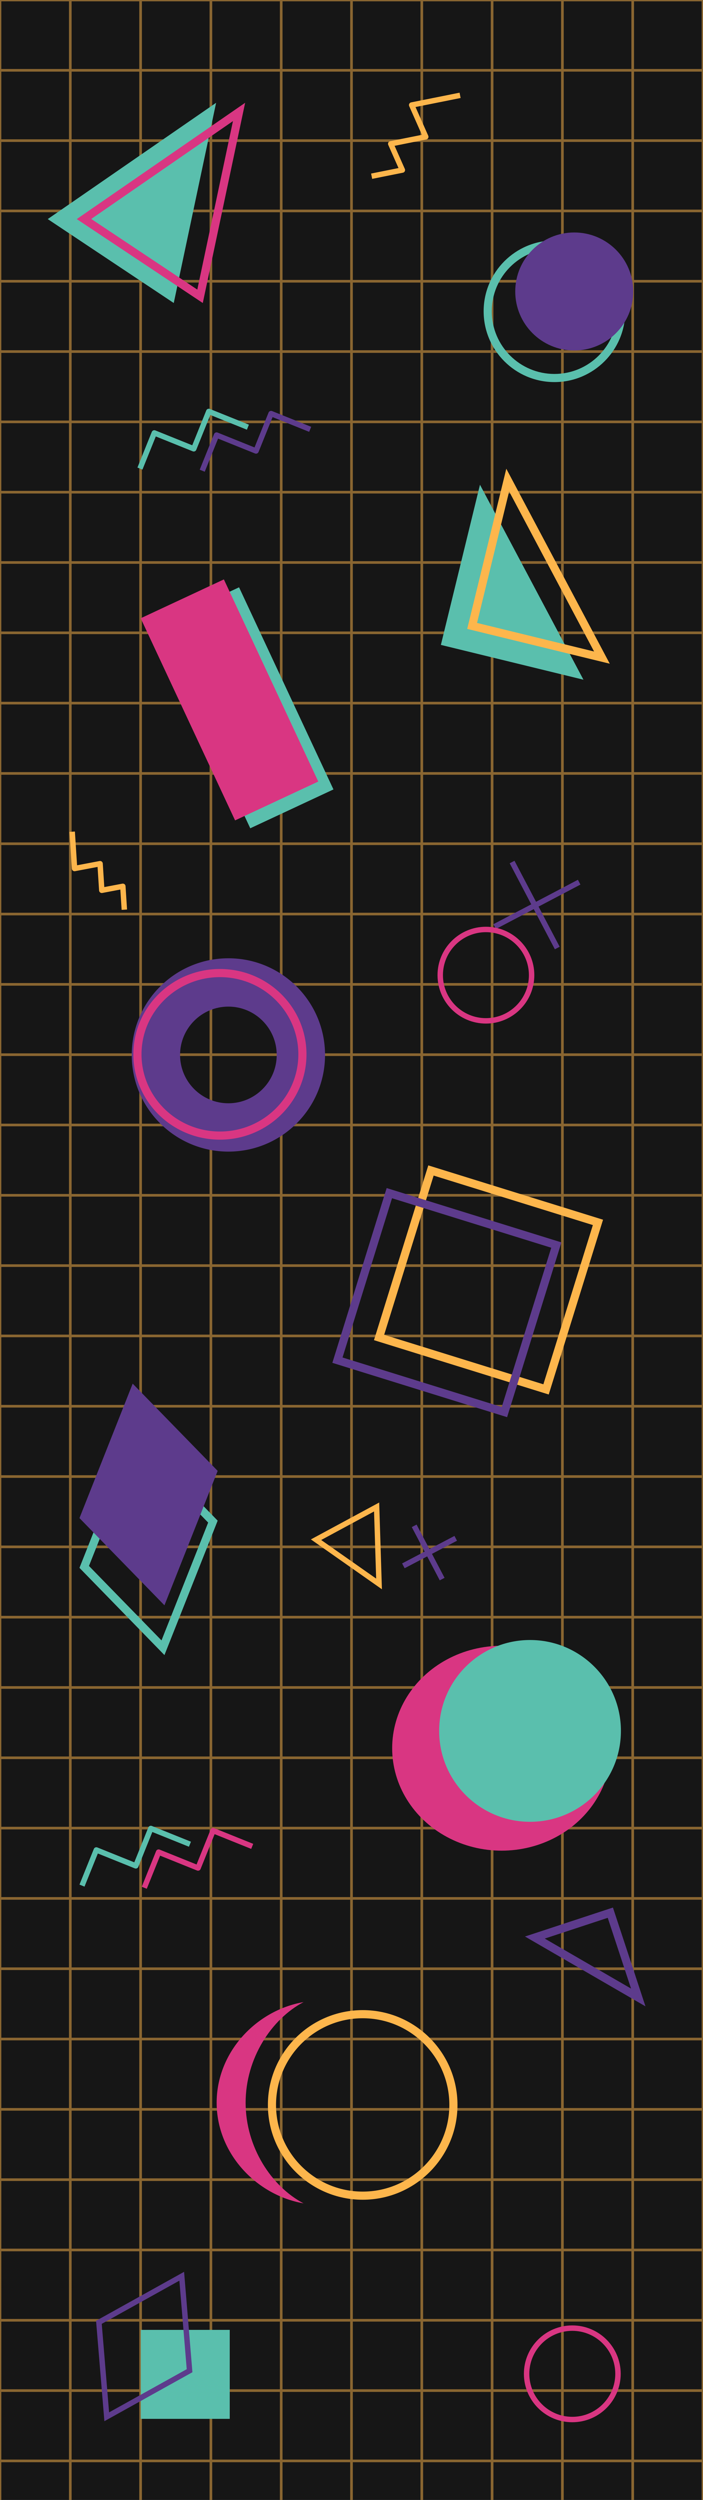 <?xml version="1.0" encoding="UTF-8" standalone="no"?>
<!DOCTYPE svg PUBLIC "-//W3C//DTD SVG 1.1//EN" "http://www.w3.org/Graphics/SVG/1.1/DTD/svg11.dtd">
<svg width="100%" height="100%" viewBox="0 0 1080 3840" version="1.1" xmlns="http://www.w3.org/2000/svg" xmlns:xlink="http://www.w3.org/1999/xlink" xml:space="preserve" xmlns:serif="http://www.serif.com/" style="fill-rule:evenodd;clip-rule:evenodd;stroke-linejoin:round;stroke-miterlimit:1.5;">
    <g>
        <path d="M-0,0L1080,0L1080,3840L-0,3840L-0,0Z" style="fill:#161616;"/>
    </g>
    <g opacity="0.5">
        <path d="M1080,108L0,108" style="fill:none;stroke:#fdb64c;stroke-width:4.04px;"/>
        <path d="M1080,1296L0,1296" style="fill:none;stroke:#fdb64c;stroke-width:4.04px;"/>
        <path d="M1080,2484L0,2484" style="fill:none;stroke:#fdb64c;stroke-width:4.04px;"/>
        <path d="M1080,-0L0,0" style="fill:none;stroke:#fdb64c;stroke-width:4.04px;"/>
        <path d="M1080,1188L0,1188" style="fill:none;stroke:#fdb64c;stroke-width:4.04px;"/>
        <path d="M1080,2376L0,2376" style="fill:none;stroke:#fdb64c;stroke-width:4.04px;"/>
        <path d="M1080,216L0,216" style="fill:none;stroke:#fdb64c;stroke-width:4.04px;"/>
        <path d="M1080,1404L0,1404" style="fill:none;stroke:#fdb64c;stroke-width:4.04px;"/>
        <path d="M1080,2592L0,2592" style="fill:none;stroke:#fdb64c;stroke-width:4.04px;"/>
        <path d="M1080,324L0,324" style="fill:none;stroke:#fdb64c;stroke-width:4.04px;"/>
        <path d="M1080,1512L0,1512" style="fill:none;stroke:#fdb64c;stroke-width:4.04px;"/>
        <path d="M1080,2700L0,2700" style="fill:none;stroke:#fdb64c;stroke-width:4.04px;"/>
        <path d="M1080,432L0,432" style="fill:none;stroke:#fdb64c;stroke-width:4.04px;"/>
        <path d="M1080,1620L0,1620" style="fill:none;stroke:#fdb64c;stroke-width:4.04px;"/>
        <path d="M1080,2808L0,2808" style="fill:none;stroke:#fdb64c;stroke-width:4.04px;"/>
        <path d="M1080,540L0,540" style="fill:none;stroke:#fdb64c;stroke-width:4.04px;"/>
        <path d="M1080,1728L0,1728" style="fill:none;stroke:#fdb64c;stroke-width:4.04px;"/>
        <path d="M1080,2916L0,2916" style="fill:none;stroke:#fdb64c;stroke-width:4.04px;"/>
        <path d="M1080,648L0,648" style="fill:none;stroke:#fdb64c;stroke-width:4.04px;"/>
        <path d="M1080,1836L0,1836" style="fill:none;stroke:#fdb64c;stroke-width:4.04px;"/>
        <path d="M1080,3024L0,3024" style="fill:none;stroke:#fdb64c;stroke-width:4.04px;"/>
        <path d="M1080,756L0,756" style="fill:none;stroke:#fdb64c;stroke-width:4.04px;"/>
        <path d="M1080,1944L0,1944" style="fill:none;stroke:#fdb64c;stroke-width:4.04px;"/>
        <path d="M1080,3132L0,3132" style="fill:none;stroke:#fdb64c;stroke-width:4.04px;"/>
        <path d="M1080,864L0,864" style="fill:none;stroke:#fdb64c;stroke-width:4.04px;"/>
        <path d="M1080,2052L0,2052" style="fill:none;stroke:#fdb64c;stroke-width:4.04px;"/>
        <path d="M1080,3240L0,3240" style="fill:none;stroke:#fdb64c;stroke-width:4.04px;"/>
        <path d="M1080,972L0,972" style="fill:none;stroke:#fdb64c;stroke-width:4.04px;"/>
        <path d="M1080,2160L0,2160" style="fill:none;stroke:#fdb64c;stroke-width:4.04px;"/>
        <path d="M1080,3348L0,3348" style="fill:none;stroke:#fdb64c;stroke-width:4.04px;"/>
        <path d="M1080,1080L0,1080" style="fill:none;stroke:#fdb64c;stroke-width:4.04px;"/>
        <path d="M1080,2268L0,2268" style="fill:none;stroke:#fdb64c;stroke-width:4.04px;"/>
        <path d="M1080,3456L0,3456" style="fill:none;stroke:#fdb64c;stroke-width:4.04px;"/>
        <path d="M1080,3564L0,3564" style="fill:none;stroke:#fdb64c;stroke-width:4.04px;"/>
        <path d="M1080,3672L0,3672" style="fill:none;stroke:#fdb64c;stroke-width:4.04px;"/>
        <path d="M1080,3780L0,3780" style="fill:none;stroke:#fdb64c;stroke-width:4.04px;"/>
        <path d="M108,0L108,3840" style="fill:none;stroke:#fdb64c;stroke-width:4.04px;"/>
        <path d="M0,0L0,3840" style="fill:none;stroke:#fdb64c;stroke-width:4.04px;"/>
        <path d="M216,0L216,3840" style="fill:none;stroke:#fdb64c;stroke-width:4.04px;"/>
        <path d="M324,0L324,3840" style="fill:none;stroke:#fdb64c;stroke-width:4.04px;"/>
        <path d="M432,0L432,3840" style="fill:none;stroke:#fdb64c;stroke-width:4.04px;"/>
        <path d="M540,-0L540,3840" style="fill:none;stroke:#fdb64c;stroke-width:4.04px;"/>
        <path d="M648,0L648,3840" style="fill:none;stroke:#fdb64c;stroke-width:4.04px;"/>
        <path d="M756,-0L756,3840" style="fill:none;stroke:#fdb64c;stroke-width:4.04px;"/>
        <path d="M864,0L864,3840" style="fill:none;stroke:#fdb64c;stroke-width:4.04px;"/>
        <path d="M972,-0L972,3840" style="fill:none;stroke:#fdb64c;stroke-width:4.04px;"/>
        <path d="M1080,0L1080,3840" style="fill:none;stroke:#fdb64c;stroke-width:4.04px;"/>
    </g>
    <g>
        <path d="M332.007,157.886L266.936,465.438L73.328,336.513L332.007,157.886Z" style="fill:#5abfad;"/>
        <path d="M376.6,157.886L311.53,465.438L117.921,336.513L376.6,157.886ZM357.873,186.008C357.873,186.008 140.191,336.325 140.191,336.325C140.191,336.325 303.116,444.818 303.116,444.818L357.873,186.008Z" style="fill:#d93682;"/>
    </g>
    <g>
        <path d="M851.769,369.351C911.802,369.351 960.541,418.09 960.541,478.123C960.541,538.156 911.802,586.895 851.769,586.895C791.736,586.895 742.997,538.156 742.997,478.123C742.997,418.09 791.736,369.351 851.769,369.351ZM851.769,381.851C798.635,381.851 755.497,424.989 755.497,478.123C755.497,531.257 798.635,574.395 851.769,574.395C904.903,574.395 948.041,531.257 948.041,478.123C948.041,424.989 904.903,381.851 851.769,381.851Z" style="fill:#5abfad;"/>
        <circle cx="882.182" cy="447.71" r="90.628" style="fill:#5d3b8c;"/>
    </g>
    <g>
        <path d="M367.265,902.122L512.275,1212.58L384.478,1272.27L239.469,961.813L367.265,902.122Z" style="fill:#5abfad;"/>
        <path d="M343.941,889.989L488.95,1200.45L361.153,1260.14L216.144,949.68L343.941,889.989Z" style="fill:#d93682;"/>
    </g>
    <g>
        <path d="M737.372,744.546L896.342,1044.05L677.309,990.583L737.372,744.546Z" style="fill:#5abfad;"/>
        <path d="M777.812,719.976L936.782,1019.48L717.749,966.013L777.812,719.976ZM782.167,754.844C782.167,754.844 732.857,956.834 732.857,956.834L912.678,1000.73L782.167,754.844Z" style="fill:#fdb64c;"/>
        <path d="M991.618,3081.79L806.521,2974.53L941.627,2930.03L991.618,3081.79ZM969.471,3054.51L933.665,2945.81L836.897,2977.69L969.471,3054.51Z" style="fill:#5d3b8c;"/>
    </g>
    <g>
        <path d="M350.861,1471.93C432.812,1471.93 499.346,1538.47 499.346,1620.42C499.346,1702.37 432.812,1768.9 350.861,1768.9C268.911,1768.9 202.377,1702.37 202.377,1620.42C202.377,1538.47 268.911,1471.93 350.861,1471.93ZM350.861,1546.17C391.837,1546.17 425.104,1579.44 425.104,1620.42C425.104,1661.39 391.837,1694.66 350.861,1694.66C309.886,1694.66 276.619,1661.39 276.619,1620.42C276.619,1579.44 309.886,1546.17 350.861,1546.17Z" style="fill:#5d3b8c;"/>
        <path d="M337.881,1488.4C411.269,1488.4 470.852,1547.13 470.852,1619.47C470.852,1691.81 411.269,1750.54 337.881,1750.54C264.492,1750.54 204.91,1691.81 204.91,1619.47C204.91,1547.13 264.492,1488.4 337.881,1488.4ZM337.881,1500.9C271.44,1500.9 217.41,1553.98 217.41,1619.47C217.41,1684.96 271.44,1738.04 337.881,1738.04C404.321,1738.04 458.352,1684.96 458.352,1619.47C458.352,1553.98 404.321,1500.9 337.881,1500.9Z" style="fill:#d93682;"/>
    </g>
    <g>
        <ellipse cx="770.591" cy="2685.3" rx="168.113" ry="157.349" style="fill:#d93682;"/>
        <circle cx="814.281" cy="2658.7" r="139.62" style="fill:#5abfad;"/>
    </g>
    <g>
        <path d="M926.446,1873.5L842.996,2141.97L574.528,2058.52L657.978,1790.05L926.446,1873.5ZM910.799,1881.73C910.799,1881.73 666.204,1805.7 666.204,1805.7C652.386,1850.15 603.993,2005.84 590.175,2050.29L834.769,2126.32L910.799,1881.73Z" style="fill:#fdb64c;"/>
        <path d="M862.493,1908.33L779.043,2176.79L510.575,2093.34L594.025,1824.88L862.493,1908.33ZM846.846,1916.55L602.251,1840.52L526.222,2085.12L770.817,2161.15L846.846,1916.55Z" style="fill:#5d3b8c;"/>
    </g>
    <g>
        <path d="M203.846,2201.77L334.394,2335.76L252.632,2542.25L122.085,2408.25L203.846,2201.77ZM208.362,2224.31C208.362,2224.31 136.687,2405.33 136.687,2405.33L248.116,2519.7C267.49,2470.77 319.791,2338.69 319.791,2338.69L208.362,2224.31Z" style="fill:#5abfad;"/>
        <path d="M203.846,2125.31L334.394,2259.31L252.632,2465.79L122.085,2331.8L203.846,2125.31Z" style="fill:#5d3b8c;"/>
    </g>
    <g>
        <path d="M466.39,3075.24C417.246,3101 377.347,3161.4 377.347,3229.83C377.347,3298.25 417.246,3358.65 466.39,3384.42C392.674,3371.53 332.826,3306.7 332.826,3229.83C332.826,3152.95 392.674,3088.12 466.39,3075.24Z" style="fill:#d93682;"/>
        <path d="M557.189,3087.57C637.567,3087.57 702.824,3152.83 702.824,3233.21C702.824,3313.59 637.567,3378.84 557.189,3378.84C476.811,3378.84 411.554,3313.59 411.554,3233.21C411.554,3152.83 476.811,3087.57 557.189,3087.57ZM557.189,3100.07C483.71,3100.07 424.054,3159.73 424.054,3233.21C424.054,3306.69 483.71,3366.34 557.189,3366.34C630.668,3366.34 690.324,3306.69 690.324,3233.21C690.324,3159.73 630.668,3100.07 557.189,3100.07Z" style="fill:#fdb64c;"/>
    </g>
    <path d="M706.823,146.444L632.439,161.339L654.072,210.155L600.286,220.926L618.137,261.205L570.931,270.658" style="fill:none;stroke:#fdb64c;stroke-width:8.33px;"/>
    <path d="M110.904,1277.51L114.548,1334.06L153.737,1326.64L156.372,1367.53L188.709,1361.4L191.022,1397.29" style="fill:none;stroke:#fdb64c;stroke-width:8.33px;"/>
    <g>
        <path d="M476.515,659.466L416.442,635.275L393.322,692.69L332.717,668.285L310.667,723.042" style="fill:none;stroke:#5d3b8c;stroke-width:8.33px;"/>
        <path d="M380.848,656.158L320.775,631.967L297.655,689.382L237.051,664.977L215.001,719.734" style="fill:none;stroke:#5abfad;stroke-width:8.33px;"/>
    </g>
    <g>
        <path d="M387.472,2836.07L327.399,2811.88L304.279,2869.3L243.674,2844.89L221.624,2899.65" style="fill:none;stroke:#d93682;stroke-width:8.33px;"/>
        <path d="M291.805,2832.76L231.732,2808.57L208.612,2865.99L148.008,2841.58L125.958,2896.34" style="fill:none;stroke:#5abfad;stroke-width:8.33px;"/>
    </g>
    <g>
        <path d="M759.899,1423.3L889.762,1355.05" style="fill:none;stroke:#5d3b8c;stroke-width:8.33px;"/>
        <path d="M786.715,1324.1L856.112,1456.16" style="fill:none;stroke:#5d3b8c;stroke-width:8.33px;"/>
    </g>
    <path d="M746.511,1423.5C787.553,1423.5 820.874,1456.82 820.874,1497.86C820.874,1538.91 787.553,1572.23 746.511,1572.23C705.469,1572.23 672.149,1538.91 672.149,1497.86C672.149,1456.82 705.469,1423.5 746.511,1423.5ZM746.511,1431.84C710.069,1431.84 680.482,1461.42 680.482,1497.86C680.482,1534.31 710.069,1563.89 746.511,1563.89C782.954,1563.89 812.54,1534.31 812.54,1497.86C812.54,1461.42 782.954,1431.84 746.511,1431.84Z" style="fill:#d93682;"/>
    <path d="M879.21,3571.88C920.251,3571.88 953.572,3605.2 953.572,3646.24C953.572,3687.28 920.251,3720.61 879.21,3720.61C838.168,3720.61 804.847,3687.28 804.847,3646.24C804.847,3605.2 838.168,3571.88 879.21,3571.88ZM879.21,3580.21C842.767,3580.21 813.181,3609.8 813.181,3646.24C813.181,3682.68 842.767,3712.27 879.21,3712.27C915.652,3712.27 945.239,3682.68 945.239,3646.24C945.239,3609.8 915.652,3580.21 879.21,3580.21Z" style="fill:#d93682;"/>
    <g>
        <path d="M586.726,2441.15L477.62,2364.55L582.544,2307.9L586.726,2441.15ZM577.874,2424.75L574.638,2321.64L493.444,2365.47L577.874,2424.75Z" style="fill:#fdb64c;"/>
        <g>
            <path d="M619.683,2405.16L700.125,2362.89" style="fill:none;stroke:#5d3b8c;stroke-width:8.33px;"/>
            <path d="M636.293,2343.71L679.281,2425.51" style="fill:none;stroke:#5d3b8c;stroke-width:8.33px;"/>
        </g>
    </g>
    <g>
        <rect x="216.266" y="3578.74" width="136.676" height="136.676" style="fill:#5abfad;"/>
        <path d="M282.804,3489.57L295.602,3643.79L160.364,3719.01L147.567,3564.79L282.804,3489.57ZM275.568,3503.13L156.316,3569.46C156.316,3569.46 167.601,3705.45 167.601,3705.45L286.853,3639.12L275.568,3503.13Z" style="fill:#5d3b8c;"/>
    </g>
</svg>
